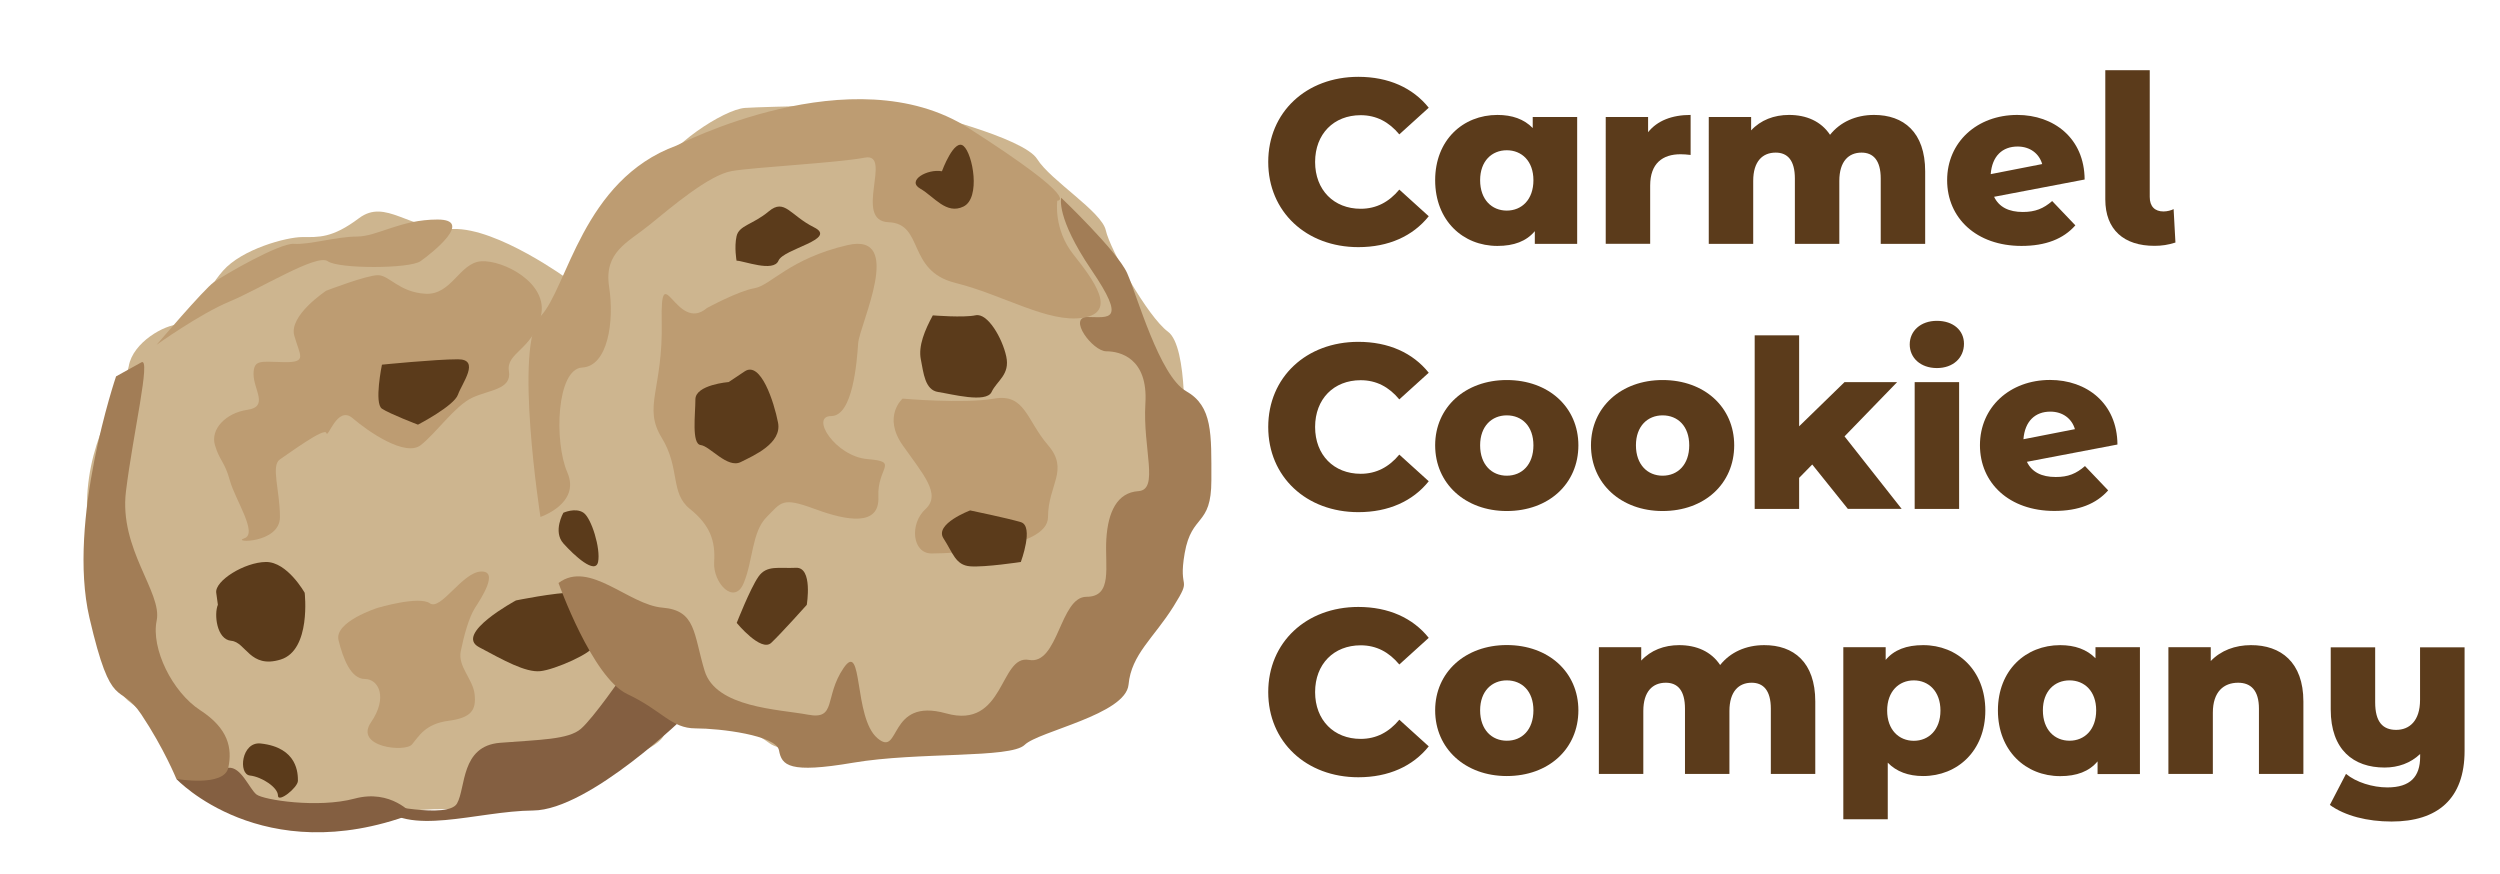 <?xml version="1.0" encoding="utf-8"?>
<!-- Generator: Adobe Illustrator 27.5.0, SVG Export Plug-In . SVG Version: 6.00 Build 0)  -->
<svg version="1.1" xmlns="http://www.w3.org/2000/svg" xmlns:xlink="http://www.w3.org/1999/xlink" x="0px" y="0px"
	 viewBox="0 0 288 100.71" style="enable-background:new 0 0 288 100.71;" xml:space="preserve">
<style type="text/css">
	.st0{fill:#CDB58F;}
	.st1{fill:#5B3B1B;}
	.st2{fill:#845F41;}
	.st3{fill:#A27D56;}
	.st4{fill:#BD9C72;}
</style>
<g id="Layer_3">
</g>
<g id="Layer_2">
</g>
<g id="Layer_4">
	<g>
		<path class="st0" d="M62.28,38.01c0,0,4.81-9.3,7.13-11.32c2.33-2.02,6.36-4.65,6.82-7.13s7.13-6.98,9.61-7.13
			c2.48-0.16,15.66-0.47,17.98,0c2.33,0.47,14.11,3.41,15.66,5.89c1.55,2.48,7.44,6.05,7.91,8.22c0.47,2.17,4.84,9.97,7.16,11.67
			c2.33,1.71,1.96,11.94,1.65,13.8c-0.31,1.86-0.52,4.3-1.14,7.86c-0.62,3.57-2.05,1.34-1.9,7.08s-3.76,6.57-4.07,8.43
			c-0.31,1.86-2.87,7.2-6.44,6.89s-10.61,4.58-16.19,3.96c-5.58-0.62-15.35,1.24-17.83-0.62c-2.48-1.86-7.44-3.72-9.46-4.03
			c-2.02-0.31-6.82-1.86-7.29-4.03c-0.47-2.17-3.88-8.99-5.12-10.23c-1.24-1.24-4.34-9.61-4.5-11.94
			C62.12,53.05,60.43,41.41,62.28,38.01z"/>
		<path class="st0" d="M65.49,32.21c0,0-8.18-5.99-13.29-5.83s-7.75-3.57-10.85-1.24c-3.1,2.33-4.65,2.17-6.51,2.17
			s-6.98,1.4-9.15,3.88s-3.57,6.2-5.12,6.2s-5.27,2.02-5.74,4.81c-0.47,2.79-4.65,7.75-4.81,15.66s1.58,12,1.74,14.79
			c0.16,2.79,1.52,6.76,2.92,8s4.55,2.87,5.64,5.81s2.73,7.33,8,6.71c5.27-0.62,11.32,3.29,13.8,1.9c2.48-1.4,4.65-1.86,9.46-1.86
			s13.95-0.31,16.43-2.95c2.48-2.64,8.06-3.88,8.53-5.74c0.47-1.86,1.22-3.26,1.22-3.26"/>
		<path class="st1" d="M59.44,69.17c0,0-7.14,3.84-4.26,5.38c2.88,1.54,5.34,2.92,7.03,2.77s6.15-2.15,6.15-2.92
			s0.15-6.15-2.15-6.15C63.89,68.25,59.44,69.17,59.44,69.17z"/>
		<path class="st2" d="M43.66,92.56c0,0,7.96,1.82,8.99,0c1.03-1.82,0.41-6.63,4.96-6.99s7.85-0.36,9.3-1.6
			c1.45-1.25,4.88-6.22,4.88-6.22l7.39,4.53c0,0-11.27,11.04-17.76,11.09C54.93,93.42,46.86,96.52,43.66,92.56z"/>
		<path class="st2" d="M20.32,89.74c0,0,9.86,10.5,27.15,4.04c0,0-2.42-2.91-6.62-1.78s-10.5,0.16-11.31-0.48
			c-0.81-0.65-1.78-3.23-3.23-3.07C24.85,88.61,20.32,89.74,20.32,89.74z"/>
		<path class="st3" d="M13.37,43.36c0,0-5.66,16.64-3.07,27.79s3.39,7.27,5.98,11.15c2.59,3.88,4.04,7.43,4.04,7.43
			s5.49,0.97,5.98-1.29c0.48-2.26,0-4.52-3.23-6.62s-5.69-7.11-5.02-10.34c0.66-3.23-4.35-8.24-3.54-14.87
			c0.81-6.62,2.91-15.51,1.78-14.87S13.37,43.36,13.37,43.36z"/>
		<path class="st4" d="M77.93,16.77c0,0,20.31-10.54,33.64-2.02s10.23,8.37,10.23,8.37s-0.47,3.26,1.86,6.2
			c2.33,2.95,5.12,6.67,1.09,7.29c-4.03,0.62-9.15-2.64-14.73-4.03c-5.58-1.4-3.54-6.82-7.66-6.98c-4.12-0.16,0.53-8.06-2.73-7.44
			c-3.26,0.62-12.71,1.09-15.35,1.55c-2.64,0.47-6.98,4.19-9.46,6.2c-2.48,2.02-5.27,3.1-4.65,7.13c0.62,4.03-0.16,9.15-3.1,9.3
			c-2.95,0.16-3.26,8.53-1.71,12.09c1.55,3.57-3.1,5.12-3.1,5.12s-3.1-19.84,0-23.1C65.38,33.2,67.07,20.74,77.93,16.77z"/>
		<path class="st3" d="M64.34,67.16c0,0,3.88,10.9,7.93,12.8c4.04,1.9,5.04,3.95,7.86,3.95c2.82,0,9.29,0.79,9.61,2.53
			c0.32,1.74,1.13,2.69,8.57,1.42c7.44-1.26,18.12-0.47,19.73-2.05s11.65-3.48,11.97-6.95c0.32-3.48,2.91-5.37,5.18-9
			c2.26-3.63,0.49-1.58,1.29-6.16c0.81-4.58,3.07-3,3.07-8.37s0.16-8.53-2.91-10.27c-3.07-1.74-5.66-11.06-6.79-13.59
			c-1.13-2.53-7.6-8.69-7.6-8.69s-0.63,2.25,3.48,8.31c4.12,6.06,1.98,5.44-0.41,5.43c-2.39-0.01,0.54,3.95,2.13,3.95
			s4.82,0.79,4.5,6c-0.32,5.21,1.62,9.95-0.81,10.11c-2.43,0.16-3.5,2.37-3.69,5.53c-0.19,3.16,0.78,6.64-2.29,6.64
			s-3.23,7.9-6.63,7.27c-3.4-0.63-2.75,8.06-9.54,6.16s-5.18,5.21-7.93,2.84s-1.62-11.37-3.88-8.06c-2.26,3.32-0.76,6-4.1,5.37
			c-3.34-0.63-10.62-0.79-11.91-5.06c-1.29-4.27-0.97-6.95-4.85-7.27C72.43,69.69,67.9,64.48,64.34,67.16z"/>
		<path class="st4" d="M81.43,35.49c-3.5,2.98-5.36-6.16-5.2,1.59s-2.19,9.77-0.01,13.33s0.94,6.36,3.26,8.22s2.95,3.69,2.79,6.11
			c-0.16,2.42,2.33,5.05,3.41,2.42c1.09-2.64,0.93-5.89,2.64-7.6c1.71-1.71,1.75-2.33,5.53-0.93c3.78,1.4,7.5,2.02,7.34-1.4
			c-0.16-3.41,2.48-4.03-1.24-4.34s-6.67-4.96-4.19-4.96c2.48,0,2.95-6.2,3.1-8.37s5.43-12.87-1.24-11.32
			c-6.67,1.55-8.84,4.65-10.7,4.96C85.07,33.51,81.43,35.49,81.43,35.49z"/>
		<path class="st4" d="M103.98,45.92c0,0-2.33,2.03,0,5.36c2.33,3.33,4.5,5.65,2.64,7.36s-1.54,5.12,0.7,5.12
			c2.24,0,13.41-0.47,13.41-4.19s2.48-5.41,0-8.29c-2.48-2.88-2.64-5.98-6.2-5.36C110.95,46.54,103.98,45.92,103.98,45.92z"/>
		<path class="st4" d="M37.58,33.49c0,0-4.33,2.85-3.68,5.17c0.65,2.32,1.54,3.09-1.13,3.06s-3.56-0.39-3.56,1.39
			s1.78,3.74-0.71,4.1s-4.28,2.24-3.74,4.06c0.53,1.82,1.12,1.88,1.72,4.08c0.6,2.2,3.27,6.12,1.67,6.66
			c-1.6,0.53,4.1,0.64,4.1-2.44s-1.07-5.93,0-6.65c1.07-0.71,5.17-3.74,5.35-3.03c0.18,0.71,1.25-3.25,3.03-1.71
			c1.78,1.53,6.06,4.49,7.84,3.1c1.78-1.39,3.92-4.49,5.88-5.44c1.96-0.94,4.63-0.94,4.28-3.08c-0.36-2.14,2.7-2.43,3.67-6.3
			c0.97-3.86-4.38-6.54-6.88-6.36s-3.39,3.92-6.42,3.74s-4.15-2.14-5.46-2.14S37.58,33.49,37.58,33.49z"/>
		<path class="st4" d="M43.52,70.02c0,0-5.05,1.6-4.52,3.74c0.53,2.14,1.43,4.46,3.03,4.46s2.67,2.14,0.71,4.99
			c-1.96,2.85,3.92,3.49,4.72,2.55s1.52-2.37,4.19-2.72s3.21-1.25,3.03-3.03c-0.18-1.78-1.96-3.21-1.6-4.99s0.95-3.92,1.64-4.99
			s2.82-4.29,0.68-4.19c-2.14,0.09-4.63,4.55-5.88,3.66S43.52,70.02,43.52,70.02z"/>
		<path class="st4" d="M18.04,39.72c0,0,4.97-3.56,8.42-4.99s10.05-5.54,11.29-4.64c1.25,0.9,9.45,0.88,10.69,0
			c1.25-0.88,6.24-4.8,1.96-4.8s-6.95,1.96-9.27,1.96s-5.58,0.97-7.25,0.84c-1.66-0.13-8.09,3.61-9.25,4.42
			C23.5,33.31,18.04,39.72,18.04,39.72z"/>
		<path class="st1" d="M44,42.01c0,0-0.92,4.46,0,5.07s4.15,1.84,4.15,1.84s4.15-2.15,4.61-3.46c0.46-1.31,2.61-4.07,0-4.07
			S44,42.01,44,42.01z"/>
		<path class="st1" d="M25.1,69.67c-0.46,1.08-0.15,4,1.54,4.15s2.15,3.25,5.69,2.16s2.77-7.69,2.77-7.69s-2-3.57-4.46-3.55
			c-2.46,0.02-5.92,2.17-5.73,3.55C25.1,69.67,25.1,69.67,25.1,69.67z"/>
		<path class="st1" d="M30.03,85.65c-2.21-0.24-2.62,3.53-1.24,3.69c1.38,0.15,3.23,1.38,3.23,2.3s2.3-0.92,2.3-1.69
			S34.34,86.12,30.03,85.65z"/>
		<path class="st1" d="M64.9,59.07c0,0-1.23,2.15,0,3.53c1.23,1.38,3.69,3.65,4,2.13c0.31-1.52-0.76-5.05-1.69-5.67
			S64.9,59.07,64.9,59.07z"/>
		<path class="st1" d="M83.95,44.01c0,0-3.84,0.31-3.84,2c0,1.69-0.46,5.14,0.61,5.26s3.07,2.73,4.61,1.96
			c1.54-0.77,4.76-2.16,4.3-4.54c-0.46-2.38-2-7.14-3.84-5.91C83.95,44.01,83.95,44.01,83.95,44.01z"/>
		<path class="st1" d="M84.85,30.03c0.8,0,4.26,1.38,4.83,0s6.87-2.46,4.1-3.84s-3.38-3.38-5.22-1.84s-3.43,1.6-3.71,2.87
			C84.57,28.49,84.85,30.03,84.85,30.03z"/>
		<path class="st1" d="M107.46,36.33c-0.92,1.69-1.69,3.53-1.38,5.07s0.46,3.53,2,3.76s5.53,1.31,6.15,0
			c0.61-1.31,2.15-1.98,1.69-4.1s-2.15-5.04-3.53-4.74S107.46,36.33,107.46,36.33z"/>
		<path class="st1" d="M111.76,58.8c0,0-4.15,1.56-3.07,3.22c1.08,1.66,1.38,3.09,3.07,3.22s5.84-0.5,5.84-0.5s1.54-4.13,0-4.59
			S111.76,58.8,111.76,58.8z"/>
		<path class="st1" d="M92.94,69.68c0,0,0.73-4.37-1.25-4.27c-1.98,0.1-3.37-0.35-4.33,1.04c-0.96,1.4-2.49,5.31-2.49,5.31
			s2.8,3.4,3.97,2.3C90.02,72.95,92.94,69.68,92.94,69.68z"/>
		<path class="st1" d="M108.51,19.73c-1.67-0.31-4.11,1.08-2.5,2c1.61,0.92,3,3.04,4.99,2.06c1.99-0.98,1.08-6.05,0-6.97
			C109.92,15.89,108.51,19.73,108.51,19.73z"/>
	</g>
</g>
<g id="Layer_5">
	<g>
		<path class="st1" d="M146.1,18.66c0-5.74,4.39-9.81,10.38-9.81c3.48,0,6.28,1.27,8.11,3.56l-3.39,3.07
			c-1.19-1.43-2.64-2.21-4.45-2.21c-3.1,0-5.25,2.16-5.25,5.39c0,3.23,2.16,5.39,5.25,5.39c1.81,0,3.26-0.78,4.45-2.21l3.39,3.07
			c-1.83,2.29-4.63,3.56-8.11,3.56C150.49,28.47,146.1,24.4,146.1,18.66z"/>
		<path class="st1" d="M181.69,13.48v14.61h-4.88v-1.46c-0.97,1.16-2.4,1.7-4.31,1.7c-3.96,0-7.17-2.91-7.17-7.57
			c0-4.63,3.21-7.52,7.17-7.52c1.7,0,3.07,0.48,4.07,1.51v-1.27H181.69z M176.65,20.76c0-2.21-1.35-3.45-3.07-3.45
			s-3.07,1.24-3.07,3.45c0,2.24,1.35,3.5,3.07,3.5S176.65,23,176.65,20.76z"/>
		<path class="st1" d="M194.76,13.24v4.61c-0.46-0.05-0.78-0.08-1.16-0.08c-2.07,0-3.5,1.05-3.5,3.61v6.71h-5.12V13.48h4.88v1.75
			C190.91,13.91,192.6,13.24,194.76,13.24z"/>
		<path class="st1" d="M221.78,19.74v8.35h-5.12v-7.52c0-2.1-0.86-2.99-2.21-2.99c-1.48,0-2.56,1-2.56,3.26v7.25h-5.12v-7.52
			c0-2.1-0.84-2.99-2.21-2.99c-1.51,0-2.59,1-2.59,3.26v7.25h-5.12V13.48h4.88v1.54c1.1-1.19,2.64-1.78,4.37-1.78
			c1.99,0,3.69,0.73,4.72,2.29c1.16-1.46,2.96-2.29,5.07-2.29C219.28,13.24,221.78,15.21,221.78,19.74z"/>
		<path class="st1" d="M236.41,23.16l2.67,2.8c-1.37,1.56-3.42,2.37-6.2,2.37c-5.2,0-8.57-3.21-8.57-7.57
			c0-4.39,3.45-7.52,8.08-7.52c4.2,0,7.73,2.67,7.76,7.44l-10.43,1.99c0.57,1.19,1.7,1.75,3.31,1.75
			C234.47,24.42,235.42,24.02,236.41,23.16z M229.33,20.06l5.93-1.16c-0.35-1.21-1.4-2.02-2.83-2.02
			C230.67,16.88,229.49,17.98,229.33,20.06z"/>
		<path class="st1" d="M242.53,22.97V8.09h5.12v14.6c0,1.1,0.59,1.67,1.59,1.67c0.43,0,0.89-0.13,1.16-0.27l0.21,3.85
			c-0.83,0.27-1.59,0.38-2.4,0.38C244.68,28.33,242.53,26.47,242.53,22.97z"/>
		<path class="st1" d="M146.1,49.19c0-5.74,4.39-9.81,10.38-9.81c3.48,0,6.28,1.27,8.11,3.56l-3.39,3.07
			c-1.19-1.43-2.64-2.21-4.45-2.21c-3.1,0-5.25,2.16-5.25,5.39s2.16,5.39,5.25,5.39c1.81,0,3.26-0.78,4.45-2.21l3.39,3.07
			c-1.83,2.29-4.63,3.56-8.11,3.56C150.49,59,146.1,54.93,146.1,49.19z"/>
		<path class="st1" d="M165.33,51.3c0-4.39,3.48-7.52,8.25-7.52c4.82,0,8.25,3.13,8.25,7.52c0,4.42-3.42,7.57-8.25,7.57
			C168.81,58.87,165.33,55.72,165.33,51.3z M176.65,51.3c0-2.21-1.32-3.45-3.07-3.45c-1.72,0-3.07,1.24-3.07,3.45
			c0,2.24,1.35,3.5,3.07,3.5C175.33,54.8,176.65,53.53,176.65,51.3z"/>
		<path class="st1" d="M183.28,51.3c0-4.39,3.48-7.52,8.25-7.52c4.82,0,8.25,3.13,8.25,7.52c0,4.42-3.42,7.57-8.25,7.57
			C186.76,58.87,183.28,55.72,183.28,51.3z M194.6,51.3c0-2.21-1.32-3.45-3.07-3.45c-1.72,0-3.07,1.24-3.07,3.45
			c0,2.24,1.35,3.5,3.07,3.5C193.28,54.8,194.6,53.53,194.6,51.3z"/>
		<path class="st1" d="M208.77,53.51l-1.51,1.54v3.58h-5.12V38.63h5.12v10.48l5.23-5.09h6.06l-6.06,6.25l6.58,8.35h-6.2
			L208.77,53.51z"/>
		<path class="st1" d="M220,39.68c0-1.54,1.24-2.72,3.13-2.72c1.89,0,3.12,1.1,3.12,2.64c0,1.62-1.24,2.8-3.12,2.8
			C221.24,42.4,220,41.22,220,39.68z M220.57,44.02h5.12v14.61h-5.12V44.02z"/>
		<path class="st1" d="M240.19,53.69l2.67,2.8c-1.37,1.56-3.42,2.37-6.2,2.37c-5.2,0-8.57-3.21-8.57-7.57
			c0-4.39,3.45-7.52,8.08-7.52c4.2,0,7.73,2.67,7.76,7.44l-10.43,1.99c0.57,1.19,1.7,1.75,3.31,1.75
			C238.25,54.96,239.19,54.56,240.19,53.69z M233.1,50.6l5.93-1.16c-0.35-1.21-1.4-2.02-2.83-2.02
			C234.45,47.42,233.26,48.52,233.1,50.6z"/>
		<path class="st1" d="M146.1,79.73c0-5.74,4.39-9.81,10.38-9.81c3.48,0,6.28,1.27,8.11,3.56l-3.39,3.07
			c-1.19-1.43-2.64-2.21-4.45-2.21c-3.1,0-5.25,2.16-5.25,5.39s2.16,5.39,5.25,5.39c1.81,0,3.26-0.78,4.45-2.21l3.39,3.07
			c-1.83,2.29-4.63,3.56-8.11,3.56C150.49,89.54,146.1,85.47,146.1,79.73z"/>
		<path class="st1" d="M165.33,81.83c0-4.39,3.48-7.52,8.25-7.52c4.82,0,8.25,3.13,8.25,7.52c0,4.42-3.42,7.57-8.25,7.57
			C168.81,89.4,165.33,86.25,165.33,81.83z M176.65,81.83c0-2.21-1.32-3.45-3.07-3.45c-1.72,0-3.07,1.24-3.07,3.45
			c0,2.24,1.35,3.5,3.07,3.5C175.33,85.34,176.65,84.07,176.65,81.83z"/>
		<path class="st1" d="M209.12,80.81v8.35H204v-7.52c0-2.1-0.86-2.99-2.21-2.99c-1.48,0-2.56,1-2.56,3.26v7.25h-5.12v-7.52
			c0-2.1-0.84-2.99-2.21-2.99c-1.51,0-2.59,1-2.59,3.26v7.25h-5.12V74.56h4.88v1.54c1.1-1.19,2.64-1.78,4.37-1.78
			c1.99,0,3.69,0.73,4.72,2.29c1.16-1.46,2.96-2.29,5.07-2.29C206.62,74.31,209.12,76.28,209.12,80.81z"/>
		<path class="st1" d="M228.71,81.86c0,4.63-3.21,7.54-7.17,7.54c-1.7,0-3.07-0.51-4.07-1.54v6.52h-5.12V74.56h4.88v1.46
			c0.97-1.16,2.4-1.7,4.31-1.7C225.5,74.31,228.71,77.22,228.71,81.86z M223.54,81.86c0-2.21-1.35-3.48-3.07-3.48
			s-3.07,1.27-3.07,3.48s1.35,3.48,3.07,3.48S223.54,84.07,223.54,81.86z"/>
		<path class="st1" d="M246.52,74.56v14.61h-4.88v-1.46c-0.97,1.16-2.4,1.7-4.31,1.7c-3.96,0-7.17-2.91-7.17-7.57
			c0-4.64,3.21-7.52,7.17-7.52c1.7,0,3.07,0.49,4.07,1.51v-1.27H246.52z M241.48,81.83c0-2.21-1.35-3.45-3.07-3.45
			s-3.07,1.24-3.07,3.45c0,2.24,1.35,3.5,3.07,3.5S241.48,84.07,241.48,81.83z"/>
		<path class="st1" d="M265.35,80.81v8.35h-5.12v-7.52c0-2.1-0.92-2.99-2.4-2.99c-1.64,0-2.91,1.02-2.91,3.45v7.06h-5.12V74.56h4.88
			v1.59c1.16-1.21,2.8-1.83,4.63-1.83C262.74,74.31,265.35,76.28,265.35,80.81z"/>
		<path class="st1" d="M283.92,74.56v11.94c0,5.52-3.1,8.14-8.41,8.14c-2.78,0-5.36-0.65-7.11-1.91l1.86-3.58
			c1.16,0.97,3.07,1.56,4.77,1.56c2.64,0,3.77-1.24,3.77-3.53v-0.32c-1.1,1.05-2.53,1.56-4.1,1.56c-3.58,0-6.2-2.05-6.2-6.68v-7.17
			h5.12v6.33c0,2.29,0.89,3.18,2.42,3.18c1.51,0,2.75-1.02,2.75-3.45v-6.06H283.92z"/>
	</g>
</g>
</svg>

